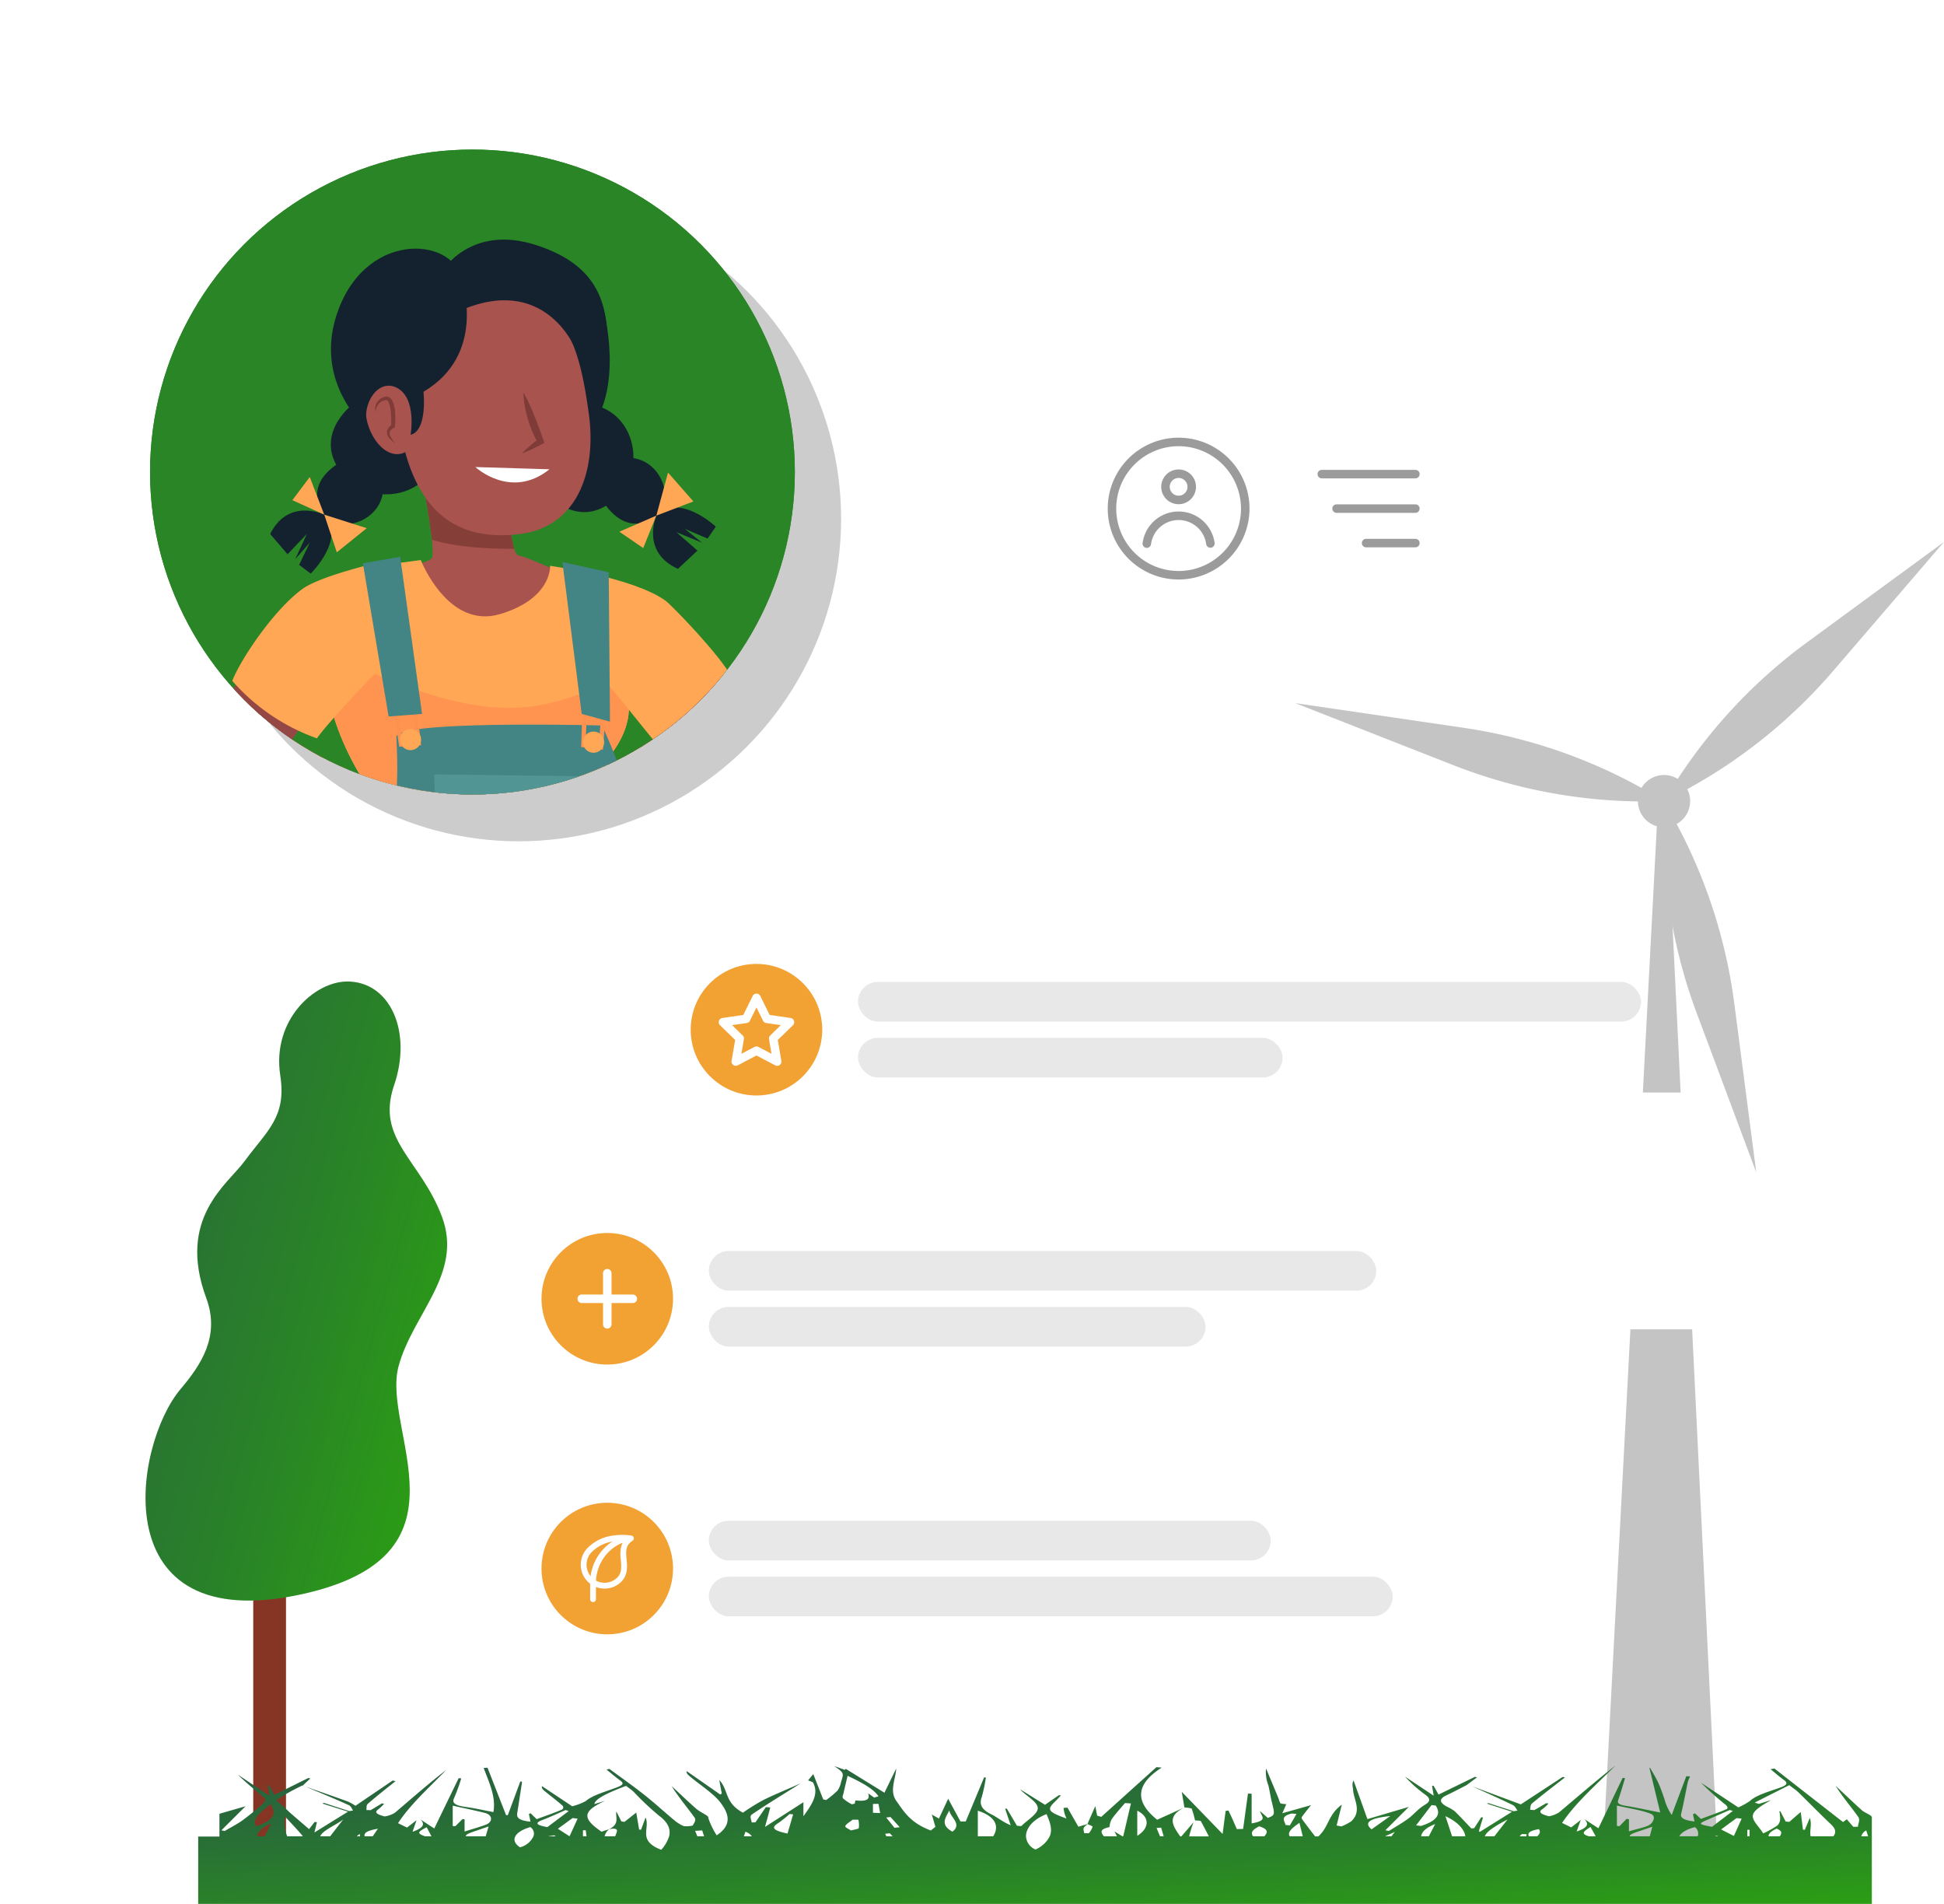 <svg xmlns="http://www.w3.org/2000/svg" xmlns:xlink="http://www.w3.org/1999/xlink" width="429.174" height="420.168" viewBox="0 0 429.174 420.168">
  <defs>
    <clipPath id="clip-path">
      <circle id="Ellipse_70" data-name="Ellipse 70" cx="71.175" cy="71.175" r="71.175" fill="#298525"/>
    </clipPath>
    <filter id="Rectangle_555" x="96.904" y="258.206" width="229.572" height="63.069" filterUnits="userSpaceOnUse">
      <feOffset dy="3" input="SourceAlpha"/>
      <feGaussianBlur stdDeviation="3" result="blur"/>
      <feFlood flood-opacity="0.102"/>
      <feComposite operator="in" in2="blur"/>
      <feComposite in="SourceGraphic"/>
    </filter>
    <filter id="Rectangle_556" x="96.904" y="317.671" width="229.572" height="63.069" filterUnits="userSpaceOnUse">
      <feOffset dy="3" input="SourceAlpha"/>
      <feGaussianBlur stdDeviation="3" result="blur-2"/>
      <feFlood flood-opacity="0.102"/>
      <feComposite operator="in" in2="blur-2"/>
      <feComposite in="SourceGraphic"/>
    </filter>
    <filter id="Rectangle_557" x="104.697" y="201.14" width="305.374" height="122.269" filterUnits="userSpaceOnUse">
      <feOffset dy="40" input="SourceAlpha"/>
      <feGaussianBlur stdDeviation="10" result="blur-3"/>
      <feFlood flood-color="#a5a5a5" flood-opacity="0.2"/>
      <feComposite operator="in" in2="blur-3"/>
      <feComposite in="SourceGraphic"/>
    </filter>
    <linearGradient id="linear-gradient" x1="-0.24" y1="0.158" x2="1.334" y2="0.93" gradientUnits="objectBoundingBox">
      <stop offset="0" stop-color="#286240"/>
      <stop offset="0.181" stop-color="#286a39"/>
      <stop offset="0.474" stop-color="#298228"/>
      <stop offset="0.839" stop-color="#2ca90c"/>
      <stop offset="0.987" stop-color="#2dbb00"/>
    </linearGradient>
    <linearGradient id="linear-gradient-2" x1="0.164" y1="-0.03" x2="1.033" y2="1.503" xlink:href="#linear-gradient"/>
  </defs>
  <g id="female-illustration" transform="translate(-193.01 -187.411)">
    <rect id="Rectangle_554" data-name="Rectangle 554" width="256.641" height="333.007" rx="8.256" transform="translate(276.379 263.831)" fill="#fff"/>
    <circle id="Ellipse_68" data-name="Ellipse 68" cx="71.175" cy="71.175" r="71.175" transform="translate(236.35 230.752)" fill="#a5a5a5" opacity="0.56" style="mix-blend-mode: multiply;isolation: isolate"/>
    <g id="Group_738" data-name="Group 738" transform="translate(226.136 220.421)">
      <circle id="Ellipse_69" data-name="Ellipse 69" cx="71.175" cy="71.175" r="71.175" fill="#298525"/>
      <g id="Group_737" data-name="Group 737" clip-path="url(#clip-path)">
        <g id="Group_736" data-name="Group 736" transform="translate(-50.793 16.343)">
          <g id="Group_711" data-name="Group 711" transform="translate(82.425)">
            <path id="Path_832" data-name="Path 832" d="M326.544,259.755s8.069-16.792,24.516-13.071S364.5,273.247,364.5,273.247Z" transform="translate(-296.233 -246.146)" fill="#ff9451"/>
            <path id="Path_833" data-name="Path 833" d="M365.485,294.184c-2.272,9.5-23.186,11.5-47.414,5.706S276.044,281.7,278.315,272.2s23.754-12.514,47.982-6.723S367.757,284.68,365.485,294.184Z" transform="translate(-278.12 -252.273)" fill="#ffa755"/>
          </g>
          <path id="Path_834" data-name="Path 834" d="M314.989,347.776s1.46,15.631-1.217,16.008-23.777,8.285-23.777,8.285,13.985,24.681,32.72,25.246,33.492-28.662,33.492-28.662-20.538-4.3-22-5.434,1.46-17.7,1.46-17.7Z" transform="translate(-200.137 -283.315)" fill="#a9534f"/>
          <path id="Path_835" data-name="Path 835" d="M328.715,363.536c6.944-.275,13.76-1.169,19.594-3.651.22-5.156,1.843-14.369,1.843-14.369l-20.681,2.26S330.752,361.489,328.715,363.536Z" transform="translate(-214.62 -283.315)" fill="#853f38"/>
          <g id="Group_712" data-name="Group 712" transform="translate(103.178 21.326)">
            <path id="Path_836" data-name="Path 836" d="M345.768,289.485s-6.035-12.24-19.315-8.59-14.285,17.4-15.09,29.422S315.2,332.8,325.849,333.3C335.1,333.725,351,330.718,345.768,289.485Z" transform="translate(-311.274 -280.215)" fill="#a9534f"/>
            <path id="Path_837" data-name="Path 837" d="M365.606,316.586s.64-2.268,4.148-.081c4.45,2.774.992,14.433-4.195,13.65S365.606,316.586,365.606,316.586Z" transform="translate(-330.722 -293.433)" fill="#a9534f"/>
          </g>
          <path id="Path_838" data-name="Path 838" d="M364.348,276.08c-.289-.024-6.149,1.92-1.892,2.02-3.553,4.513-3.094,5.508-8.38,6.924-2.163,8.944,3.785,13.849,3.785,13.849l-.719,10.632,4.057.123s-.6-7.3,2.414-8.161,4.225,2.792,4.225,2.792C373.673,295.669,378.4,277.234,364.348,276.08Z" transform="translate(-223.929 -257.343)" fill="#a9534f"/>
          <path id="Path_839" data-name="Path 839" d="M317.3,283.106a45.828,45.828,0,0,1,39.091,10.6s11.5-5.749,9.581-13.414-37.686-14.947-48.672-8.815S317.3,283.106,317.3,283.106Z" transform="translate(-208.525 -254.765)" fill="#ffa755"/>
          <path id="Path_840" data-name="Path 840" d="M326.36,311.944a28.229,28.229,0,0,1-.307,3.564q-.256,1.769-.679,3.51a31.145,31.145,0,0,1-1.038,3.437,18.546,18.546,0,0,1-1.541,3.288l-.216-.668c.73.392,1.451.8,2.167,1.224s1.425.859,2.112,1.34c-.807-.228-1.59-.51-2.374-.788s-1.553-.587-2.319-.9l-.446-.185.23-.485a33.679,33.679,0,0,0,1.269-3.219q.559-1.652,1.059-3.339l1.011-3.38C325.63,314.209,325.977,313.077,326.36,311.944Z" transform="translate(-212.003 -270.758)" fill="#7f3b37"/>
          <path id="Path_841" data-name="Path 841" d="M368.363,328.891a7.066,7.066,0,0,0,.608-.958,2.908,2.908,0,0,0,.341-.982,1.044,1.044,0,0,0-.193-.787,1.925,1.925,0,0,0-.713-.5l-.234-.127-.044-.27a16.779,16.779,0,0,1-.241-2.754,7.263,7.263,0,0,1,.458-2.859,2.211,2.211,0,0,1,.516-.736,1.27,1.27,0,0,1,1.005-.322,2.809,2.809,0,0,1,.784.27l.337.2.3.247a2.7,2.7,0,0,1,.716,2.7,2.819,2.819,0,0,0-1.182-2.106,3.357,3.357,0,0,0-.52-.233,2.056,2.056,0,0,0-.5-.1.319.319,0,0,0-.223.121,1.266,1.266,0,0,0-.2.389,9.039,9.039,0,0,0-.284,2.441c0,.863.011,1.753.067,2.617l-.277-.4a2.609,2.609,0,0,1,.992.97,1.722,1.722,0,0,1,.088,1.407,2.957,2.957,0,0,1-.674,1.047A4.48,4.48,0,0,1,368.363,328.891Z" transform="translate(-229.272 -273.24)" fill="#7f3b37"/>
          <path id="Path_842" data-name="Path 842" d="M339.967,342.8c.021-.006.048-.021.075,0s.006.06,0,.083a.872.872,0,0,1-.069.134c-.053.083-.112.161-.172.238-.124.15-.258.291-.395.428a10.161,10.161,0,0,1-.877.762,12.513,12.513,0,0,1-1.974,1.234,12.373,12.373,0,0,1-4.509,1.3,10.216,10.216,0,0,1-4.67-.7,9.654,9.654,0,0,1-3.748-2.7,16.489,16.489,0,0,0,4.052,1.811,12.172,12.172,0,0,0,4.268.384,16.131,16.131,0,0,0,4.231-.955,20.264,20.264,0,0,0,2.036-.871c.337-.16.662-.339.987-.526.162-.093.322-.192.475-.3.078-.052.155-.106.227-.164a.735.735,0,0,0,.1-.1C340.04,342.823,340.028,342.787,339.967,342.8Z" transform="translate(-212.717 -282.294)" fill="#7f3b37"/>
          <g id="Group_735" data-name="Group 735" transform="translate(0 43.886)">
            <g id="Group_715" data-name="Group 715" transform="translate(87.142 31.857)">
              <g id="Group_713" data-name="Group 713" transform="translate(0 3.623)">
                <path id="Path_843" data-name="Path 843" d="M311.218,373.816,321.809,395s9.34-14.369,11.308-22.062c0,0,8.27.868,27.6,7.332,4.079,1.363-6.074,78.063-10.535,83.118s-58.472,2.024-61.633-8.1c-.447-1.287,1.9-2.4,1.58-6.578-1.569-20.474-4.477-69.962-4.477-69.962Z" transform="translate(-285.655 -372.937)" fill="#ff6a59"/>
                <path id="Path_844" data-name="Path 844" d="M344.639,437.117c-12.205,6.817-24.143,14.191-37.868,17.929a122.931,122.931,0,0,1-15.707,3.107c.275,4.022.536,7.669.767,10.684.321,4.181-2.027,5.291-1.58,6.578,3.16,10.121,57.171,13.153,61.633,8.1,2.756-3.123,7.69-33.612,10.094-56.771A191.035,191.035,0,0,1,344.639,437.117Z" transform="translate(-287.353 -393.062)" fill="#001624" opacity="0.2"/>
              </g>
              <g id="Group_714" data-name="Group 714" transform="translate(19.451)">
                <path id="Path_845" data-name="Path 845" d="M333.433,393.049l-11.5-25.325-5.209,3.592,3.413,21.374,7.544-5.209Z" transform="translate(-316.729 -367.364)" fill="#ff8a73"/>
                <path id="Path_846" data-name="Path 846" d="M355.628,367.15l-12.214,25.685,6.825-5.568,9.34,6.107,1.976-22.631Z" transform="translate(-326.71 -367.15)" fill="#ff8a73"/>
              </g>
            </g>
            <g id="Group_720" data-name="Group 720">
              <g id="Group_717" data-name="Group 717" transform="translate(19.967 51.731)">
                <g id="Group_716" data-name="Group 716">
                  <path id="Path_847" data-name="Path 847" d="M254.72,450.534c11.571-15.006,25.442-44.92,25.442-44.92L259.948,398.9s-10.837,27.69-14.525,34.338Z" transform="translate(-203.432 -398.9)" fill="#a9534f"/>
                  <path id="Path_848" data-name="Path 848" d="M228.515,446.282,187.082,439.6c-2.712-12.1-4.444-5.008-3.069-.855-10.35-2.767-3.329,2.142-3.329,2.142-5.112-.069.035,3.095.035,3.095-4.377-.315-.522,2.3-.522,2.3-12.879.774,45.276,21.073,49.43,16.962,1.781-1.763,7.739-11.12,11.5-18.005Z" transform="translate(-178.339 -411.606)" fill="#a9534f"/>
                </g>
                <path id="Path_849" data-name="Path 849" d="M263.579,426.583c2.525,1.132,5.063,2.1,7.622,2.975,6.844-12.364,12.214-23.944,12.214-23.944L263.2,398.9s-4.787,12.229-9.081,22.385C256.824,423.672,260.623,425.258,263.579,426.583Z" transform="translate(-206.685 -398.9)" fill="#954745"/>
              </g>
              <g id="Group_718" data-name="Group 718" transform="translate(67.713 40.345)">
                <path id="Path_850" data-name="Path 850" d="M273.272,418.123c3.547-4.23,7.742-11.533,9.943-13.119,6.976-5.026-4.487-24.295-4.487-24.295s-9.049,1.169-13.2,5.885a142.452,142.452,0,0,0-10.908,17.277C259.761,410.257,263.461,413.785,273.272,418.123Z" transform="translate(-254.616 -380.71)" fill="#ff6a59"/>
              </g>
              <g id="Group_719" data-name="Group 719">
                <path id="Path_851" data-name="Path 851" d="M189.854,317.859a1.669,1.669,0,0,0-3.336.131l1.4,35.477a12.865,12.865,0,0,1-3,8.9,10.833,10.833,0,0,1-6.366,3.714l-1.882-47.705a1.669,1.669,0,0,0-3.336.131l1.886,47.813-10.92.431-1.886-47.813a1.669,1.669,0,0,0-3.336.131l1.878,47.611c-5.324-.815-9.541-5.7-9.781-11.767l-1.4-35.477a1.669,1.669,0,0,0-3.336.131l1.4,35.477c.334,8.447,6.86,15.107,14.671,15.107.046,0,.093,0,.14,0,.016,0,.031.005.046.005h.067c.016,0,.03-.006.046-.007.081,0,.163,0,.244-.005l6.277-.247,10.331,261.856a1.668,1.668,0,0,0,1.666,1.6h.067a1.669,1.669,0,0,0,1.6-1.734L172.668,369.765l4.351-.172h0l.254-.01a14.026,14.026,0,0,0,10.184-5.047,16.2,16.2,0,0,0,3.793-11.2Z" transform="translate(-146.441 -316.256)" fill="#232323"/>
                <path id="Path_852" data-name="Path 852" d="M182.776,442.5s5.553,1.909,5.206,3.211-5.38-.868-5.38-.868,6.248,2.95,6.074,4.078-5.987-.868-5.987-.868,6.161,2.083,5.813,3.3-6.42-1.215-6.42-1.215,5.206,1.822,5.292,2.95-6.681-1.475-6.681-1.475l.781-2.17.521-3.731Z" transform="translate(-159.253 -363.476)" fill="#a9534f"/>
              </g>
            </g>
            <g id="Group_727" data-name="Group 727" transform="translate(87.098 37.162)">
              <g id="Group_722" data-name="Group 722" transform="translate(0 31.944)">
                <path id="Path_853" data-name="Path 853" d="M294.154,427.54s-6.723,32.617-6.715,38.1c.038,26.719-2.424,138.027-.782,198.522,0,0,12.108,4.4,15.961,1.1,3.3-20.914,3.919-61.437,8.873-91.708,4.663-28.5,9.909-62.214,9.909-62.214l2.4.407s13.064,142.982,15.265,153.439c12.659,3.3,17.062-2.2,17.062-2.2s-2.3-165.06,1.176-192.882c.557-4.451-12.8-.279-11.406-41.451C346.024,424.944,294.154,427.54,294.154,427.54Z" transform="translate(-285.775 -426.657)" fill="#5996bf"/>
                <g id="Group_721" data-name="Group 721" transform="translate(0 74.049)">
                  <path id="Path_854" data-name="Path 854" d="M286.871,544.955c-1.252,44.65-1.939,106.853-.4,163.456,0,0,12.108,4.4,15.961,1.1,3.3-20.914,3.919-61.437,8.873-91.708,4.36-26.644,9.228-57.839,9.844-61.792C311.2,554.524,295.638,549.618,286.871,544.955Z" transform="translate(-285.585 -544.955)" fill="#0d1122" opacity="0.2"/>
                  <path id="Path_855" data-name="Path 855" d="M364.023,747.8c1.937,19.2,3.542,33.925,4.195,37.023,12.659,3.3,17.062-2.2,17.062-2.2s-.04-14.7-.188-36.121Q374.561,747.2,364.023,747.8Z" transform="translate(-314.924 -620.343)" fill="#0d1122" opacity="0.2"/>
                </g>
                <path id="Path_856" data-name="Path 856" d="M306.389,443.452l38.822.44s3.739,29.151-17.545,29.94C301.564,474.8,306.389,443.452,306.389,443.452Z" transform="translate(-293.235 -432.939)" fill="#67b3dc"/>
              </g>
              <g id="Group_724" data-name="Group 724" transform="translate(6.402 0.03)">
                <g id="Group_723" data-name="Group 723" transform="translate(1.946 29.803)">
                  <path id="Path_857" data-name="Path 857" d="M298.921,423.285l.127,7.24,3.811.254.127-7.367" transform="translate(-298.921 -423.285)" fill="none" stroke="#fd9250" stroke-miterlimit="10" stroke-width="0.967"/>
                  <path id="Path_858" data-name="Path 858" d="M298.921,432.268a2.287,2.287,0,0,0,2.287,2.287h0a2.286,2.286,0,0,0,2.286-2.287h0a2.287,2.287,0,0,0-2.286-2.287h0a2.287,2.287,0,0,0-2.287,2.287Z" transform="translate(-298.921 -425.79)" fill="#ffa755"/>
                </g>
                <path id="Path_859" data-name="Path 859" d="M295.812,377.29l.707,29.368,6.009.269,2.828-31.255Z" transform="translate(-295.812 -375.673)" fill="#5996bf"/>
              </g>
              <g id="Group_726" data-name="Group 726" transform="translate(54.53)">
                <g id="Group_725" data-name="Group 725" transform="translate(0 29.2)">
                  <path id="Path_860" data-name="Path 860" d="M374.1,422.274l-1.376,7.11,3.675,1.038,1.651-7.181" transform="translate(-372.71 -422.274)" fill="none" stroke="#fd9250" stroke-miterlimit="10" stroke-width="0.967"/>
                  <path id="Path_861" data-name="Path 861" d="M372.75,431.315a2.287,2.287,0,0,0,1.763,2.71h0a2.286,2.286,0,0,0,2.71-1.763h0a2.286,2.286,0,0,0-1.763-2.71h0a2.287,2.287,0,0,0-2.711,1.763Z" transform="translate(-372.7 -424.978)" fill="#ffa755"/>
                </g>
                <path id="Path_862" data-name="Path 862" d="M376.419,375.625l-2.782,30.045,6.12,1.669,5.564-30.323Z" transform="translate(-373.05 -375.625)" fill="#5996bf"/>
              </g>
            </g>
            <g id="Group_732" data-name="Group 732" transform="translate(65.25 275.796)">
              <g id="Group_729" data-name="Group 729" transform="translate(70.49 0.15)">
                <path id="Path_863" data-name="Path 863" d="M363.294,758.361l3.45,41.618s70.5,18.74,18.039-8.121l2.844-34.762Z" transform="translate(-363.294 -757.097)" fill="#ffa755"/>
                <g id="Group_728" data-name="Group 728" transform="translate(3.284 41.546)">
                  <path id="Path_864" data-name="Path 864" d="M406.18,829.017c6.985,7.559-37.527-3.9-37.527-3.9l-.113-1.644C372.088,824.376,404.181,832.465,406.18,829.017Z" transform="translate(-368.54 -823.47)" fill="#fff"/>
                </g>
              </g>
              <g id="Group_731" data-name="Group 731">
                <path id="Path_865" data-name="Path 865" d="M295.26,759.4l-5.641,41.379s-71.387,14.995-17.585-9.062l-1.007-34.863Z" transform="translate(-251.16 -756.858)" fill="#ffa755"/>
                <g id="Group_730" data-name="Group 730" transform="translate(0 42.599)">
                  <path id="Path_866" data-name="Path 866" d="M251.5,828.465c-7.374,7.18,37.68-1.917,37.68-1.917l.2-1.636C285.787,825.63,253.312,832.014,251.5,828.465Z" transform="translate(-250.682 -824.912)" fill="#fff"/>
                </g>
              </g>
            </g>
            <g id="Group_734" data-name="Group 734" transform="translate(141.685 39.918)">
              <g id="Group_733" data-name="Group 733" transform="translate(0 6.677)">
                <path id="Path_867" data-name="Path 867" d="M403.932,390.694l-8.514,8.044c-.869,3.86-1.816,7.7-2.794,11.536,5.9,7.036,16.3,19.594,19.194,24.1h19.636C423.714,417.074,403.932,390.694,403.932,390.694Z" transform="translate(-380.21 -390.694)" fill="#a9534f"/>
                <path id="Path_868" data-name="Path 868" d="M404.511,390.694l-9.463,8.94a68.343,68.343,0,0,1-.875,11.8c3.671,4.389,8.631,10.38,12.567,15.359a74.9,74.9,0,0,0,13.194-13.824C412.246,401.008,404.511,390.694,404.511,390.694Z" transform="translate(-380.79 -390.694)" fill="#954745"/>
                <path id="Path_869" data-name="Path 869" d="M406.148,457.329l-1.748,1.644-13.274,32.853s-1.947-6.676-3.617-6.4-25.872,11.684,0,2.782c0,0-33.662,16.135.834,3.616,0,0-28.932,14.188,0,3.617,0,0-25.594,13.353-.278,2.5,0,0,1.113,6.4,6.676,4.451s32.158-39,29.293-43.424S406.148,457.329,406.148,457.329Z" transform="translate(-372.792 -415.296)" fill="#a9534f"/>
              </g>
              <path id="Path_870" data-name="Path 870" d="M405.25,386.339c-1.793-2.119-8.215-4.419-14.745-6.312-.238,1.817-2.58,24.474-2.248,24.722,2.114,1.586,6.144,8.889,9.551,13.119,9.426-4.338,12.98-7.866,17.922-14.252A143.383,143.383,0,0,0,405.25,386.339Z" transform="translate(-378.565 -380.027)" fill="#ff6a59"/>
            </g>
          </g>
        </g>
      </g>
    </g>
    <g id="Group_824" data-name="Group 824" transform="translate(-107.314 97.421)">
      <g id="Group_795" data-name="Group 795" transform="translate(-5110.136 -97.038)">
        <ellipse id="Ellipse_75" data-name="Ellipse 75" cx="71.175" cy="71.175" rx="71.175" ry="71.175" transform="translate(5443.586 220.038)" fill="#298525"/>
        <g id="Group_794" data-name="Group 794" transform="translate(5443.586 220.038)" clip-path="url(#clip-path)">
          <g id="Group_793" data-name="Group 793" transform="translate(7.276 19.876)">
            <g id="Group_792" data-name="Group 792">
              <g id="Group_778" data-name="Group 778" transform="translate(19.244)">
                <g id="Group_776" data-name="Group 776">
                  <g id="Group_771" data-name="Group 771" transform="translate(0 15.453)">
                    <g id="Group_768" data-name="Group 768" transform="translate(0 19.881)">
                      <path id="Path_887" data-name="Path 887" d="M5511.855,309.529s-8.738,6.82-1.918,15.133,22.166,4.689,21.313-8.1S5511.855,309.529,5511.855,309.529Z" transform="translate(-5493.952 -308.238)" fill="#142230"/>
                      <path id="Path_888" data-name="Path 888" d="M5508.565,329.171s-8.344,3.628-5.441,10.52,14.692,3.265,13.967-5.26S5508.565,329.171,5508.565,329.171Z" transform="translate(-5492.147 -315.838)" fill="#142230"/>
                      <path id="Path_889" data-name="Path 889" d="M5497.891,348.235S5490,344.4,5485.955,352.5l3.836,4.476,4.263-4.476-2.558,5.542,3.2-3.624-2.345,4.9,2.558,1.918S5502.793,353.564,5497.891,348.235Z" transform="translate(-5485.955 -322.86)" fill="#142230"/>
                      <path id="Path_890" data-name="Path 890" d="M5493.787,340.614l3.836-5.115,3.2,8.312,9.378,2.984-6.607,5.328-2.771-8.312Z" transform="translate(-5488.884 -318.435)" fill="#ffa755"/>
                    </g>
                    <g id="Group_770" data-name="Group 770" transform="translate(59.259)">
                      <g id="Group_769" data-name="Group 769" transform="translate(0 20.766)">
                        <path id="Path_891" data-name="Path 891" d="M5582.3,329.421s7.187,8.44,15.2,1.271,3.74-22.346-9-20.949S5582.3,329.421,5582.3,329.421Z" transform="translate(-5580.626 -309.653)" fill="#142230"/>
                        <path id="Path_892" data-name="Path 892" d="M5602.176,337.519s3.98,8.182,10.743,4.988,2.636-14.818-5.851-13.73S5602.176,337.519,5602.176,337.519Z" transform="translate(-5588.404 -316.779)" fill="#142230"/>
                        <path id="Path_893" data-name="Path 893" d="M5621.716,348.053s-3.5,8.043,4.768,11.743l4.309-4.024-4.653-4.068,5.646,2.319-3.756-3.04,5,2.134,1.807-2.637S5626.831,342.928,5621.716,348.053Z" transform="translate(-5595.721 -323.349)" fill="#142230"/>
                        <path id="Path_894" data-name="Path 894" d="M5614.379,350.607l-5.274-3.615,8.168-3.548,2.582-9.5,5.6,6.374-8.187,3.123Z" transform="translate(-5591.279 -318.74)" fill="#ffa755"/>
                      </g>
                      <path id="Path_895" data-name="Path 895" d="M5595.56,276.478s4.831,17.9-3.694,27.282-9.662-17.335-9.662-17.335Z" transform="translate(-5581.216 -276.478)" fill="#142230"/>
                    </g>
                  </g>
                  <g id="Group_774" data-name="Group 774" transform="translate(21.072 8.245)">
                    <g id="Group_772" data-name="Group 772" transform="translate(3.45 40.668)">
                      <path id="Path_896" data-name="Path 896" d="M5536.232,351.4c1.283-1.47-2.842-21.47-2.842-21.47l19.685,1.428s-.082,19.133,2.473,19.42c1.048.118,5.008,1.81,9.313,3.764-1.385,5.013-5.047,11.633-7.132,16.384-13.181-.928-25.3-3.812-32.6-16.221C5529.81,353.663,5535.491,352.251,5536.232,351.4Z" transform="translate(-5525.13 -329.933)" fill="#a9534f"/>
                      <path id="Path_897" data-name="Path 897" d="M5559.427,349.274c-1.472-4.559-1.416-17.913-1.416-17.913l-19.686-1.428s2.285,11.084,2.924,17.355C5547.086,349,5553.749,349.276,5559.427,349.274Z" transform="translate(-5530.065 -329.933)" fill="#853f38"/>
                    </g>
                    <g id="Group_773" data-name="Group 773">
                      <path id="Path_898" data-name="Path 898" d="M5530.426,274.671s9.886-12.544,22.255-9.115c15.705,4.354,18.252,16.188,20.115,29.484s-2.847,25.288-15.442,26.7C5546.412,322.959,5527.337,320.9,5530.426,274.671Z" transform="translate(-5523.536 -264.963)" fill="#a9534f"/>
                      <path id="Path_899" data-name="Path 899" d="M5526.47,303.4s-.879-2.4-4.778.19c-4.946,3.28-.234,15.587,5.686,14.4S5526.47,303.4,5526.47,303.4Z" transform="translate(-5519.619 -278.962)" fill="#a9534f"/>
                    </g>
                  </g>
                  <g id="Group_775" data-name="Group 775" transform="translate(13.418)">
                    <path id="Path_900" data-name="Path 900" d="M5536.375,262.493s5.385,15.838-8.553,24.074c0,0,.95,8.552-2.851,9.5,0,0,1.451-8.138-3.075-10.4s-8.329,4.7-6.111,9.454c0,0-12.987-10.453-6.652-26.925C5515.948,250.475,5535.424,252.673,5536.375,262.493Z" transform="translate(-5507.392 -252.982)" fill="#142230"/>
                    <path id="Path_901" data-name="Path 901" d="M5542.964,259s6.252-10.8,21.03-5.968,16.482,14.493,15.346,27-6.813-4.139-6.813-4.139-6.729-17.038-26.045-8.139C5528.172,276.189,5542.964,259,5542.964,259Z" transform="translate(-5518.586 -251.791)" fill="#142230"/>
                  </g>
                </g>
                <g id="Group_777" data-name="Group 777" transform="translate(23.175 33.753)">
                  <path id="Path_902" data-name="Path 902" d="M5579.676,316.816l-.467.255c-.723.4-1.455.767-2.2,1.129-.749.344-1.508.688-2.3.97a23.546,23.546,0,0,1,1.825-1.711c.458-.4.935-.785,1.42-1.155a26.4,26.4,0,0,1-1.95-4.877,25.155,25.155,0,0,1-.661-2.812,16.677,16.677,0,0,1-.265-2.9,43.128,43.128,0,0,1,2.425,5.194c.714,1.755,1.357,3.51,1.966,5.3Z" transform="translate(-5542.326 -305.714)" fill="#7f3b37"/>
                  <path id="Path_903" data-name="Path 903" d="M5527.456,317.407a4.292,4.292,0,0,1-.988-.705,2.87,2.87,0,0,1-.758-1.023,1.617,1.617,0,0,1,.053-1.393,2.36,2.36,0,0,1,.758-.82c.018-.846.009-1.71-.053-2.539a7.506,7.506,0,0,0-.511-2.521c-.177-.353-.371-.512-.671-.494a3.044,3.044,0,0,0-1.111.449,2.717,2.717,0,0,0-1.084,2.275,2.71,2.71,0,0,1,.706-2.733,3.158,3.158,0,0,1,1.375-.741,1.249,1.249,0,0,1,.943.168,1.853,1.853,0,0,1,.608.652,6.909,6.909,0,0,1,.679,2.875,17.114,17.114,0,0,1-.061,2.848l-.027.212-.186.115a2.138,2.138,0,0,0-.767.6,1.063,1.063,0,0,0-.15.891A4.463,4.463,0,0,0,5527.456,317.407Z" transform="translate(-5522.978 -306.244)" fill="#7f3b37"/>
                  <path id="Path_904" data-name="Path 904" d="M5558.33,331.99s7.839,7.311,16.364.491Z" transform="translate(-5536.201 -315.542)" fill="#fff"/>
                </g>
              </g>
              <g id="Group_779" data-name="Group 779" transform="translate(31.178 70.727)">
                <path id="Path_905" data-name="Path 905" d="M5569.525,389.445l-.914.178c.052-2.555.036-4.651-.075-6.086-.853-11.082-4.263-13.214-4.263-13.214l-9.378-4.263s.426,7.247-11.083,10.657-17.477-11.936-17.477-11.936l-9.8,1.279-11.51,21.314s-.426,14.067,11.51,30.265c0,0-7.673,13.641-6.395,26.855s54.563.426,54.563.426,1.783-19.124,2.949-36.387C5576.846,397.351,5569.525,389.445,5569.525,389.445Z" transform="translate(-5505.02 -364.781)" fill="#ffa755"/>
                <path id="Path_906" data-name="Path 906" d="M5550.028,408.517c-9.509,1.043-19.027-1.627-27.9-4.876-5.3-1.939-11.153-4.392-15.142-8.571l-1.962,3.634s-.426,14.067,11.51,30.265c0,0-7.673,13.641-6.395,26.855s54.563.426,54.563.426,1.783-19.124,2.949-36.387c7.235-8.8,4.247-15.567,2.644-18.054C5563.873,405.084,5556.878,407.766,5550.028,408.517Z" transform="translate(-5505.02 -376.111)" fill="#ff9451"/>
              </g>
              <g id="Group_781" data-name="Group 781" transform="translate(22.119 107.051)">
                <g id="Group_780" data-name="Group 780">
                  <path id="Path_907" data-name="Path 907" d="M5490.548,506.77a145.942,145.942,0,0,1,11.789-45.879c-.564-4.541,15.378,2.107,13.183-35.324-.221-3.792,45.438-2.566,45.438-2.566,11.093,24.311,15.81,54.379,17.15,83.769Z" transform="translate(-5490.548 -422.812)" fill="#438584"/>
                  <path id="Path_908" data-name="Path 908" d="M5543.838,440.373l34.955.426s8.525,29.839-17.477,30.265C5543.223,471.361,5543.838,440.373,5543.838,440.373Z" transform="translate(-5510.48 -429.381)" fill="#519694"/>
                </g>
              </g>
              <g id="Group_786" data-name="Group 786" transform="translate(81.054 71.153)">
                <g id="Group_783" data-name="Group 783" transform="translate(9.184 10.975)">
                  <g id="Group_782" data-name="Group 782">
                    <path id="Path_909" data-name="Path 909" d="M5646.621,420.613c-7.262-14.982-25.346-37.617-25.346-37.617l-13.2,13.262s17.524,19.378,21.306,24.883Z" transform="translate(-5602.626 -382.996)" fill="#a9534f"/>
                    <path id="Path_910" data-name="Path 910" d="M5627.614,440.944l-1.491,1.49-10.774,29.209s-1.89-5.811-3.348-5.522-22.407,10.957.075,2.443c0,0-29.128,15.076.83,3.154,0,0-25.027,13.238.1,3.175,0,0-22.118,12.416-.177,2.206,0,0,1.149,5.59,5.983,3.729s27.192-35.114,24.558-38.924S5627.614,440.944,5627.614,440.944Z" transform="translate(-5599.372 -404.289)" fill="#a9534f"/>
                  </g>
                  <path id="Path_911" data-name="Path 911" d="M5635.42,402.141c-7.074-10.3-14.145-19.145-14.145-19.145l-13.2,13.262s9.61,10.627,16.133,18.379A65.82,65.82,0,0,0,5635.42,402.141Z" transform="translate(-5602.626 -382.996)" fill="#954745"/>
                </g>
                <path id="Path_912" data-name="Path 912" d="M5608.145,406.042c-3.105-3.623-10.6-13.442-12.5-14.778-6.021-4.233-10.941-24.44-10.941-24.44s18.33,2.558,25.434,7.674c1.459,1.05,12.277,12.283,14.661,16.94C5620.627,397.178,5616.306,401.977,5608.145,406.042Z" transform="translate(-5584.7 -365.972)" fill="#ffa755"/>
                <g id="Group_785" data-name="Group 785" transform="translate(2.7)">
                  <g id="Group_784" data-name="Group 784" transform="translate(4.547 33.037)">
                    <path id="Path_913" data-name="Path 913" d="M5596.694,418.241l-.272,7.392,3.873.471.538-7.508" transform="translate(-5596.331 -418.241)" fill="none" stroke="#fd9250" stroke-miterlimit="10" stroke-width="0.967"/>
                    <path id="Path_914" data-name="Path 914" d="M5596.281,427.477a2.335,2.335,0,0,0,2.205,2.459h0a2.336,2.336,0,0,0,2.459-2.206h0a2.336,2.336,0,0,0-2.206-2.459h0a2.335,2.335,0,0,0-2.458,2.205Z" transform="translate(-5596.278 -420.87)" fill="#ffa755"/>
                  </g>
                  <path id="Path_915" data-name="Path 915" d="M5589.013,365.462,5593.276,399l6.252,1.705-.284-32.965Z" transform="translate(-5589.013 -365.462)" fill="#438584"/>
                </g>
              </g>
              <g id="Group_791" data-name="Group 791" transform="translate(0 70.016)">
                <g id="Group_788" data-name="Group 788" transform="translate(0 11.743)">
                  <g id="Group_787" data-name="Group 787" transform="translate(0 0.001)">
                    <path id="Path_916" data-name="Path 916" d="M5455.434,422.345c5.746-15.626,21.5-39.937,21.5-39.937l14.45,11.893s-15.523,21.014-18.742,26.866Z" transform="translate(-5455.294 -382.408)" fill="#a9534f"/>
                    <path id="Path_917" data-name="Path 917" d="M5470.931,442.023l1.631,1.336,13.606,28s1.307-5.97,2.786-5.826,23.38,8.689.167,2.439c0,0,30.474,12.124-.515,3.22,0,0,26.212,10.7.216,3.17,0,0,23.236,10.169.395,2.178,0,0-.591,5.676-5.585,4.3s-30.529-32.255-28.283-36.306S5470.931,442.023,5470.931,442.023Z" transform="translate(-5455.211 -404.6)" fill="#a9534f"/>
                  </g>
                  <path id="Path_918" data-name="Path 918" d="M5470.325,402.856c6.022-10.944,12.183-20.449,12.183-20.449l14.45,11.893s-8.513,11.525-14.237,19.882A65.8,65.8,0,0,1,5470.325,402.856Z" transform="translate(-5460.864 -382.407)" fill="#954745"/>
                </g>
                <path id="Path_919" data-name="Path 919" d="M5491.271,404.12c2.732-3.912,15.205-16.95,16.963-18.466,5.573-4.808-1.027-20.913-1.027-20.913s-14.761,3.227-19.15,6.419c-6.252,4.548-13.563,15.4-15.475,20.27A44.768,44.768,0,0,0,5491.271,404.12Z" transform="translate(-5461.709 -364.056)" fill="#ffa755"/>
                <g id="Group_790" data-name="Group 790" transform="translate(39.705)">
                  <g id="Group_789" data-name="Group 789" transform="translate(7.313 33.661)">
                    <path id="Path_920" data-name="Path 920" d="M5530.326,417.853l1.125,7.311,3.893-.267-.886-7.475" transform="translate(-5530.326 -417.422)" fill="none" stroke="#fd9250" stroke-miterlimit="10" stroke-width="0.967"/>
                    <path id="Path_921" data-name="Path 921" d="M5531.738,427a2.337,2.337,0,0,0,2.629,2h0a2.336,2.336,0,0,0,2-2.63h0a2.335,2.335,0,0,0-2.629-2h0a2.335,2.335,0,0,0-2,2.629Z" transform="translate(-5530.846 -420.014)" fill="#ffa755"/>
                  </g>
                  <path id="Path_922" data-name="Path 922" d="M5518.643,365.067l5.684,33.818,7.389-.568-4.832-34.67Z" transform="translate(-5518.643 -363.646)" fill="#438584"/>
                </g>
              </g>
            </g>
          </g>
        </g>
      </g>
    </g>
    <g id="Group_748" data-name="Group 748" transform="translate(437.562 284.018)">
      <g id="Group_742" data-name="Group 742" transform="translate(46.321 7.1)">
        <g id="Group_739" data-name="Group 739">
          <path id="Path_871" data-name="Path 871" d="M660.1,335.47H639.439a.939.939,0,0,1,0-1.878H660.1a.939.939,0,0,1,0,1.878Z" transform="translate(-638.5 -333.592)" fill="#9b9b9b"/>
        </g>
        <g id="Group_740" data-name="Group 740" transform="translate(3.262 7.61)">
          <path id="Path_872" data-name="Path 872" d="M662.045,347.628H644.65a.939.939,0,0,1,0-1.878h17.395a.939.939,0,0,1,0,1.878Z" transform="translate(-643.711 -345.75)" fill="#9b9b9b"/>
        </g>
        <g id="Group_741" data-name="Group 741" transform="translate(9.785 15.221)">
          <path id="Path_873" data-name="Path 873" d="M665.943,359.786H655.071a.939.939,0,0,1,0-1.878h10.872a.939.939,0,0,1,0,1.878Z" transform="translate(-654.132 -357.908)" fill="#9b9b9b"/>
        </g>
      </g>
      <g id="Group_747" data-name="Group 747" transform="translate(0 0)">
        <g id="Group_743" data-name="Group 743">
          <path id="Path_874" data-name="Path 874" d="M580.149,353.548A15.649,15.649,0,1,1,595.8,337.9,15.667,15.667,0,0,1,580.149,353.548Zm0-29.42A13.771,13.771,0,1,0,593.92,337.9,13.786,13.786,0,0,0,580.149,324.128Z" transform="translate(-564.5 -322.25)" fill="#9b9b9b"/>
        </g>
        <g id="Group_746" data-name="Group 746" transform="translate(7.694 7.01)">
          <g id="Group_744" data-name="Group 744" transform="translate(4.118)">
            <path id="Path_875" data-name="Path 875" d="M587.207,341.122a3.836,3.836,0,1,1,3.836-3.837A3.84,3.84,0,0,1,587.207,341.122Zm0-5.8a1.959,1.959,0,1,0,1.959,1.959A1.961,1.961,0,0,0,587.207,335.327Z" transform="translate(-583.371 -333.449)" fill="#9b9b9b"/>
          </g>
          <g id="Group_745" data-name="Group 745" transform="translate(0 9.283)">
            <path id="Path_876" data-name="Path 876" d="M591.761,356.274a.939.939,0,0,1-.929-.812,6.143,6.143,0,0,0-12.171,0,.939.939,0,1,1-1.86-.253,8.02,8.02,0,0,1,15.892,0,.939.939,0,0,1-.8,1.057A.981.981,0,0,1,591.761,356.274Z" transform="translate(-576.792 -348.279)" fill="#9b9b9b"/>
          </g>
        </g>
      </g>
    </g>
    <g transform="matrix(1, 0, 0, 1, 193.01, 187.41)" filter="url(#Rectangle_555)">
      <rect id="Rectangle_555-2" data-name="Rectangle 555" width="211.572" height="45.069" rx="5.535" transform="translate(105.9 264.21)" fill="#fff"/>
    </g>
    <g transform="matrix(1, 0, 0, 1, 193.01, 187.41)" filter="url(#Rectangle_556)">
      <rect id="Rectangle_556-2" data-name="Rectangle 556" width="211.572" height="45.069" rx="5.535" transform="translate(105.9 323.67)" fill="#fff"/>
    </g>
    <g id="Group_751" data-name="Group 751" transform="translate(478.976 307.022)">
      <g id="Group_750" data-name="Group 750">
        <path id="Path_877" data-name="Path 877" d="M760.691,450.744h0a115.769,115.769,0,0,1,15.47,44.525L781,532.482l-13.14-35.151A115.767,115.767,0,0,1,760.691,450.744Z" transform="translate(-679.239 -393.317)" fill="#c4c4c4"/>
        <g id="Group_749" data-name="Group 749">
          <path id="Path_878" data-name="Path 878" d="M760.7,416.212h0a115.765,115.765,0,0,0,37.353-28.749L822.509,359l-30.264,22.187A115.764,115.764,0,0,0,760.7,416.212Z" transform="translate(-679.302 -359)" fill="#c4c4c4"/>
          <path id="Path_879" data-name="Path 879" d="M712.059,437.475h0a115.76,115.76,0,0,1-46.465-7.921l-34.933-13.706,37.13,5.441A115.754,115.754,0,0,1,712.059,437.475Z" transform="translate(-630.661 -380.264)" fill="#c4c4c4"/>
        </g>
        <path id="Path_880" data-name="Path 880" d="M762.85,445.562a5.766,5.766,0,1,1-6.986-4.205A5.766,5.766,0,0,1,762.85,445.562Z" transform="translate(-675.855 -389.741)" fill="#c4c4c4"/>
      </g>
      <path id="Path_881" data-name="Path 881" d="M764.472,681.389H739.1L751.47,446.082h1.556Z" transform="translate(-671.222 -391.573)" fill="#c4c4c4"/>
    </g>
    <g id="Group_756" data-name="Group 756" transform="translate(327.707 388.551)">
      <g transform="matrix(1, 0, 0, 1, -134.7, -201.14)" filter="url(#Rectangle_557)">
        <rect id="Rectangle_557-2" data-name="Rectangle 557" width="245.374" height="52.269" rx="5.535" transform="translate(134.7 201.14)" fill="#fff"/>
      </g>
      <g id="Group_755" data-name="Group 755" transform="translate(17.786 11.615)">
        <g id="Group_753" data-name="Group 753">
          <circle id="Ellipse_71" data-name="Ellipse 71" cx="14.519" cy="14.519" r="14.519" fill="#f2a133"/>
          <g id="Group_752" data-name="Group 752" transform="translate(6.186 6.548)">
            <path id="Path_882" data-name="Path 882" d="M440.2,534.208a.941.941,0,0,1-.437-.107l-4.133-2.173L431.5,534.1a.939.939,0,0,1-1.362-.991l.789-4.6-3.343-3.259a.939.939,0,0,1,.52-1.6l4.621-.671,2.066-4.187a.939.939,0,0,1,1.684,0l2.066,4.187,4.621.671a.939.939,0,0,1,.52,1.6l-3.344,3.259.79,4.6a.939.939,0,0,1-.926,1.1Zm-4.57-4.28a.943.943,0,0,1,.437.108l2.886,1.517-.551-3.213a.94.94,0,0,1,.27-.831l2.335-2.275-3.227-.469a.938.938,0,0,1-.707-.513l-1.443-2.924-1.442,2.924a.939.939,0,0,1-.707.513l-3.226.469,2.334,2.275a.939.939,0,0,1,.27.831l-.551,3.213,2.886-1.517A.947.947,0,0,1,435.63,529.928Z" transform="translate(-427.297 -518.266)" fill="#fff"/>
          </g>
        </g>
        <g id="Group_754" data-name="Group 754" transform="translate(36.941 3.971)">
          <rect id="Rectangle_558" data-name="Rectangle 558" width="172.861" height="8.755" rx="4.378" fill="#e8e8e8"/>
          <rect id="Rectangle_559" data-name="Rectangle 559" width="93.732" height="8.755" rx="4.378" transform="translate(0 12.341)" fill="#e8e8e8"/>
        </g>
      </g>
    </g>
    <g id="Group_757" data-name="Group 757" transform="translate(225.136 404.045)">
      <rect id="Rectangle_560" data-name="Rectangle 560" width="7.235" height="108.293" transform="translate(23.779 84.873)" fill="#863524"/>
      <path id="Path_883" data-name="Path 883" d="M269.671,514c-7.235,0-16.672,8.494-14.785,20.762,1.41,9.165-2.891,12.109-7.864,18.874-3.772,5.133-15.01,12.589-8.468,30.262,3.12,8.431-1.231,14.8-5.688,20.07-10.381,12.269-17.189,54.819,26.641,45.3,39.106-8.494,17.626-36.037,21.49-50.333,3.145-11.639,14.3-20.447,9.582-33.03s-14.667-17-10.577-28.958S279.109,514,269.671,514Z" transform="translate(-225.136 -514)" fill="url(#linear-gradient)"/>
    </g>
    <g id="Group_762" data-name="Group 762" transform="translate(312.557 459.556)">
      <g id="Group_760" data-name="Group 760">
        <circle id="Ellipse_72" data-name="Ellipse 72" cx="14.519" cy="14.519" r="14.519" fill="#f2a133"/>
        <g id="Group_759" data-name="Group 759" transform="translate(7.939 7.941)">
          <g id="Group_758" data-name="Group 758">
            <path id="Path_884" data-name="Path 884" d="M390.638,621.949a.938.938,0,0,1-.939.939H385v4.7a.939.939,0,0,1-1.878,0v-4.7h-4.7a.939.939,0,0,1,0-1.878h4.7v-4.7a.939.939,0,0,1,1.878,0v4.7h4.7A.938.938,0,0,1,390.638,621.949Z" transform="translate(-377.48 -615.37)" fill="#fff"/>
          </g>
        </g>
      </g>
      <g id="Group_761" data-name="Group 761" transform="translate(36.941 3.971)">
        <rect id="Rectangle_561" data-name="Rectangle 561" width="147.345" height="8.755" rx="4.378" fill="#e8e8e8"/>
        <rect id="Rectangle_562" data-name="Rectangle 562" width="109.66" height="8.755" rx="4.378" transform="translate(0 12.341)" fill="#e8e8e8"/>
      </g>
    </g>
    <g id="Group_766" data-name="Group 766" transform="translate(312.557 519.098)">
      <g id="Group_764" data-name="Group 764" transform="translate(0 0)">
        <circle id="Ellipse_73" data-name="Ellipse 73" cx="14.519" cy="14.519" r="14.519" fill="#f2a133"/>
        <g id="Group_763" data-name="Group 763" transform="translate(8.659 7.093)">
          <path id="Path_885" data-name="Path 885" d="M390.335,709.765a.647.647,0,0,0-.551-.495,14.278,14.278,0,0,0-4.857.156A9.479,9.479,0,0,0,380.17,712a5.266,5.266,0,0,0,0,7.443,5.451,5.451,0,0,0,.538.47v3.437a.642.642,0,0,0,1.283,0v-2.717a5.313,5.313,0,0,0,1.9.351,5.226,5.226,0,0,0,3.724-1.54c1.458-1.465,1.271-3.443,1.158-4.626l-.019-.238c-.156-1.753-.275-3.136,1.289-4.131a.632.632,0,0,0,.3-.545A.512.512,0,0,0,390.335,709.765Zm-2.823,2.153a9.152,9.152,0,0,0-.031,2.773c.125,1.452.25,2.823-.77,3.843a3.958,3.958,0,0,1-2.817,1.164,4.027,4.027,0,0,1-1.89-.469,9.67,9.67,0,0,1,2.629-6.159,8.935,8.935,0,0,1,2.516-1.872c.25-.119.5-.225.745-.313A4.33,4.33,0,0,0,387.512,711.918Zm-6.7,6.322a3.995,3.995,0,0,1,.269-5.339,8.348,8.348,0,0,1,4.538-2.3,10.468,10.468,0,0,0-1.915,1.59A10.852,10.852,0,0,0,380.808,718.24Z" transform="translate(-378.63 -709.137)" fill="#fff"/>
        </g>
      </g>
      <g id="Group_765" data-name="Group 765" transform="translate(36.941 3.971)">
        <rect id="Rectangle_563" data-name="Rectangle 563" width="124.057" height="8.755" rx="4.378" fill="#e8e8e8"/>
        <rect id="Rectangle_564" data-name="Rectangle 564" width="150.973" height="8.755" rx="4.378" transform="translate(0 12.341)" fill="#e8e8e8"/>
      </g>
    </g>
    <path id="Path_886" data-name="Path 886" d="M612.935,801.5c-.563-.407-1.446-.751-1.915-1.164-1.984-1.79-3.875-3.6-5.8-5.4,1.415,2.322,3.355,4.563,4.97,6.835.476.676-.006,1.458-.056,2.185l-1.033.019c-.438-.513-.876-1.027-1.427-1.665-.451.332-.732.545-.833.62q-7.54-5.878-15.148-11.824c-.282.05-.563.1-.839.157.939.77,1.809,1.559,2.854,2.31.914.645.951,1.12-.595,1.69-2.479.908-5.4,1.671-6.792,2.986a15.4,15.4,0,0,1-2.6,1.44c-3.111-2.059-5.677-3.756-8.231-5.446a64.376,64.376,0,0,0,5.49,4.92c.313.269.532.751.156.908-1.734.751-3.693,1.427-5.671,2.166-.538-.513-.92-.876-1.308-1.239l-.438.207c.106.526.219,1.052.332,1.6-2.3-.275-3.161-.789-2.955-1.659.57-2.366.989-4.738,1.484-7.1a8.021,8.021,0,0,1,.5-1.189c-.282-.013-.563-.025-.839-.044q-1.615,4.272-3.217,8.538a11.106,11.106,0,0,1-1.6-3.468c-.419-1.214-.826-2.429-1.377-3.637-.513-1.1-1.2-2.2-1.8-3.293l-.138.038c.757,3.167,1.534,6.335,2.372,9.827-3.217-.632-5.339-1.114-7.587-1.471-1.646-.257-1.9-.645-1.69-1.246.557-1.628,1.02-3.255,1.515-4.882l-.532-.038c-1.759,3.656-3.524,7.317-5.352,11.111-1.233-.8-2.16-1.408-3.1-2.022.9.939,1.07,1.822-1.7,2.729.363-1,.626-1.765.9-2.535-.638.5-1.277,1-2.1,1.634-.864-.419-1.615-.782-2.022-.983,3.03-4.494,7.655-8.55,11.812-12.676-4.382,3.418-8.375,6.9-12.475,10.353a6.494,6.494,0,0,1-2.235.864c-1.371-.376-2.61-.839-1.415-1.609a9.126,9.126,0,0,0,1.315-1.2l-.488-.094c-.876.513-1.746,1.027-2.635,1.534l-.945-.075c.138-.488-.019-1.026.488-1.446,2.3-1.915,4.789-3.8,7.211-5.69-.163-.038-.319-.075-.488-.113-3.073,2.016-6.147,4.025-9.252,6.059-3.468-1.283-7.08-2.629-10.691-3.969,2.961,1.358,6,2.692,8.857,4.088.67.319.757.826,1.108,1.252-.282.05-.57.094-.851.144-1.859-.6-3.731-1.2-5.59-1.8-.1.038-.207.075-.313.119,1.878.613,3.768,1.227,5.54,1.8-2.729,1.709-4.9,3.055-7.092,4.426l-.225-.15.908-3.023-.394-.038q-.77,1.211-1.552,2.41c-.263.019-.369.031-.632.05-1.221-1.271-2.385-2.554-3.693-3.818a10.285,10.285,0,0,0-1.759-1.02c-1.484-.832-1.828-1.646,0-2.491,1.515-.714,2.911-1.465,4.363-2.2.782-.582,1.559-1.158,2.347-1.734-.144-.044-.3-.088-.444-.131-2.629,1.283-5.258,2.566-8.056,3.925-.4-.732-.739-1.34-1.1-1.953l-.325.019c.1.607.2,1.221.357,2.178l-6.328-4.206a29.316,29.316,0,0,0,4.5,4c1.027.77,1.246,1.4-.1,2.21-1.584.951-2.385,2.084-3.749,3.1-1.252.926-2.8,1.79-4.213,2.685-.257-.056-.519-.106-.782-.156,1.709-1.7,3.418-3.405,5.2-5.164-2.811.826-5.815,1.715-9.158,2.7-1.052-2.961-2.053-5.74-3.055-8.519-.426.714-.156,1.39-.106,2.072.182,2.31,1.991,4.645-.4,6.929a11.569,11.569,0,0,1-2.2,1.133l-1.033-.207c.357-1.446.707-2.886,1.139-4.6-3.086,2.291-2.773,4.776-5.158,7h-.745c-1.027-1.34-1.915-2.5-2.779-3.662-.15-.213-.257-.457-.113-.657.607-.851,1.308-1.69,2-2.573-1.915.545-3.85,1.089-6.335,1.79.369-.845.638-1.458.883-2.016a5.956,5.956,0,0,1-1.271-.15,3.313,3.313,0,0,1-.407-1.014c-.926-2.235-1.865-4.469-2.8-6.7a7.92,7.92,0,0,0,.5,3.681c.326,1.264.469,2.529.795,3.787.682,2.71.676,2.867-.92,3.436-.457-.413-.914-.807-1.69-1.5.163,1.114,1.978,2.041-1.865,2.717v-6.541c-.507-.031-.3-.019-.807-.044-.363,2.6-.714,5.2-1.07,7.806-.469.012-.933.025-1.39.031-.326-.739-.645-1.471-.964-2.21-.294-.632-.595-1.258-.889-1.89-.326.044-.294.038-.613.081-.219,1.6-.426,3.2-.676,5.1-3.155-3.261-6.022-6.216-9.014-9.3.213,1.277.4,2.36.576,3.443h.025a7.359,7.359,0,0,1,1.584.244,18.337,18.337,0,0,1,.745,2.629,7.784,7.784,0,0,1,1.246.1c.626,1.133,1.227,2.279,1.8,3.418h-4.344a21.317,21.317,0,0,1,.983-3.136c-.889,1.039-1.79,2.072-2.7,3.136h-.263c-1.5-2.185-3.192-4.35.939-6.391-1.959.883-3.925,1.765-6.022,2.717-4.763-3.825-5.02-7.662,1-11.511-.382-.025-.77-.056-1.171-.088q-6.094,5.483-12.169,10.96c-.419-.125-.5-.144-.914-.269-.15-.77-.288-1.527-.407-2.1-.526,1.2-1.133,2.573-1.728,3.956-.638.188-1.277.376-2.009.588-.826-1.446-1.615-2.829-2.4-4.213-.294.025-.582.044-.883.063.069.382.113.757.213,1.139s.269.751.438,1.2c-4.094-1.465-4.388-1.947-2.51-3.743.469-.444.858-.9,1.277-1.346-.138-.019-.288-.044-.426-.063-.945.657-1.89,1.308-3.073,2.128-1.991-1.246-3.756-2.341-5.515-3.437,1.233,1.4,3.825,2.735,3.918,4.1.1,1.339-2.335,2.7-3.649,4.05-.319-.031-.632-.063-.945-.088q-1.117-1.9-2.241-3.787c-.113.006-.238.019-.363.031q.61,1.831,1.214,3.649c-1.853-.776-2.817-1.7-4.357-2.46-2.354-1.171-2.516-2.4-2.022-3.787a30.532,30.532,0,0,0,.9-4.3c-.125-.006-.257-.012-.388-.012q-2.028,4.864-4.05,9.721c-.394-.006-.789-.006-1.171-.006-.876-1.628-1.759-3.249-2.71-5.008-.682,1.471-1.321,2.829-2.041,4.375l-1.565-.889c.25.851.52,1.784.789,2.723-.469.369-.545.426-1.02.795-4.638-1.746-6-4.294-7.58-6.491-1.634-2.26-.156-4.864-.056-7.18-.776,1.6-1.646,3.374-2.591,5.339q-4.638-2.864-8.538-5.271c-.044.044-.138.131-.238.219-.864-.313-1.59-.576-2.3-.839,2.134,1.515,2.141,1.515,1.509,3.462a5.2,5.2,0,0,1-.77,1.928,21.272,21.272,0,0,1-2.541,2.116c-.275-.069-.369-.088-.645-.15-.726-1.828-1.433-3.662-2.191-5.577-.451.538-.8.958-1.146,1.383.382.169,1,.319,1.108.513,1.371,2.548-.388,4.97-2.141,7.4v-3.092c-2.948,1.9-5.5,3.537-8.475,5.446.451-1.634.807-2.961,1.158-4.288-.325-.025-.645-.05-.976-.069-.764,1.12-1.54,2.241-2.31,3.368-.275,0-.557,0-.833.006,0-.6-.576-1.333.1-1.784,3.4-2.322,7.123-4.569,10.735-6.842-2.767,1.227-5.677,2.41-8.269,3.687a46.984,46.984,0,0,0-4.488,2.785c-4.113-2.247-3.08-4.882-5.214-7.224.181,1.008.363,2.009.557,3.017-.175.094-.182.1-.351.194l-7.405-5.152c-.113.463.307.826.739,1.189,2.322,1.947,5.3,3.818,6.8,5.853,1.709,2.31,2.6,4.776-.914,7.123a17.2,17.2,0,0,1-1.784-3.624c-.081-.219-.031-.469-.294-.657-.751-.538-1.79-1.014-2.416-1.565-1.89-1.659-3.643-3.349-5.446-5.026,1.452,2.372,3.4,4.651,5.058,6.961.388.532-.081,1.177-.413,1.746a5.957,5.957,0,0,1-2,.131,8.93,8.93,0,0,1-2.109-1.333c-2.235-1.859-4.281-3.762-6.616-5.6-2.422-1.922-5.089-3.793-7.662-5.69l-.651.131c1.014.82,1.965,1.646,3.061,2.447.745.545.7.908-.532,1.4-2.5.989-5.59,1.771-7.111,3.13a13.089,13.089,0,0,1-2.986,1.133c-2.341-1.559-4.507-3-6.666-4.438-.15.432.213.77.6,1.1,1.327,1.07,2.723,2.122,3.937,3.211a.54.54,0,0,1-.225.9c-1.684.72-3.58,1.365-5.49,2.072-.545-.526-.939-.908-1.34-1.308-.194.081-.175.075-.369.163.113.563.232,1.12.344,1.7-2.8-.269-3.061-1.027-2.923-1.884q.545-3.455,1.064-6.917l-.382-.081c-.92,2.473-1.834,4.958-2.76,7.443h-.388q-2.047-5.23-4.094-10.466c-.288.019-.576.031-.851.05,1.177,3.186,2.76,6.36,2.147,9.74-2.322-.438-4.106-.858-6.028-1.12-2.573-.344-3.136-.951-2.66-1.94a40.183,40.183,0,0,0,1.59-4.388c-.188-.006-.382-.025-.57-.031-1.778,3.656-3.555,7.317-5.383,11.1-1.2-.782-2.122-1.39-3.042-2,.908.939.889,1.8-1.759,2.723.351-1.008.613-1.771.883-2.541-.651.495-1.283.989-2.1,1.615-.876-.426-1.627-.789-1.984-.97,2.723-4.175,6.936-7.906,10.616-11.724-4.025,3.1-7.612,6.285-11.324,9.439a6.167,6.167,0,0,1-2.26.8c-1.271-.344-2.479-.782-1.452-1.521a10.18,10.18,0,0,0,1.346-1.283c-.163-.025-.332-.05-.482-.081l-2.491,1.5c-.313-.013-.638-.019-.945-.031.106-.476-.106-1,.369-1.415,1.915-1.671,4.031-3.311,6.078-4.964l-.645-.131c-2.6,1.771-5.227,3.543-8.213,5.577a10.226,10.226,0,0,0-1.7-.958c-3.268-1.183-6.623-2.335-9.946-3.5l1.678-1.565c-.138-.038-.288-.075-.432-.113-2.441,1.208-4.876,2.416-7.5,3.718-.426-.795-.77-1.452-1.12-2.1-.1,0-.188.006-.294.013.106.67.2,1.333.357,2.316-2.585-1.728-4.782-3.2-6.979-4.676,1.678,1.7,3.749,3.33,5.659,4.989a.738.738,0,0,1,.113,1.146,56.461,56.461,0,0,1-4.726,3.906c-1.133.833-2.635,1.59-3.975,2.385-.244-.056-.482-.106-.726-.156l5.327-5.308c-1.834.532-3.787,1.089-5.759,1.659v5.026H243.71v14.873H613.2V801.791A.976.976,0,0,0,612.935,801.5Zm-354.54,4.563h-1.7c.188-.958.977-1.909,3.161-2.823C259.346,804.226,258.864,805.159,258.395,806.06Zm-1.884-2.2c-1.052-1.809,1.221-3.192,3.149-4.926C261.112,801.046,260.4,802.58,256.511,803.857Zm6.842,2.2a9.754,9.754,0,0,1-.557-4.444c1.358,1.477,2.8,2.948,4.031,4.444Zm9.5,0h-2.2c.595-1.365,3.487-2.466,5.083-3.712Q274.294,804.2,272.854,806.06Zm4.2-5.558c-1.853-.6-3.718-1.2-5.571-1.809-.113.05-.232.1-.357.144,1.915.607,3.825,1.208,5.671,1.79-2.735,1.69-4.9,3.036-7.43,4.6.238-.939.394-1.609.557-2.272l-.507-.056c-.351.457-.7.92-1.221,1.584-1.515-1.308-2.879-2.466-4.213-3.631-.463-.407-.864-.826-1.264-1.239-.57-.582-1.978-1.34-1.49-1.715a44.361,44.361,0,0,1,5.533-3.067c3.393,1.427,6.829,2.836,10.1,4.307.676.3.72.814,1.052,1.233Zm2.372,5.558h-.689a1.839,1.839,0,0,1,.689-.476Zm2.823,0h-1.8c-.106-.6.156-1.2,2.942-1.659C282.97,805.015,282.594,805.553,282.25,806.06Zm11.53,0c-1.9-.676-1.571-.97.376-1.991l1.058,1.991Zm13.408,0h-4.357c-.182-.526,1.327-.876,5-2.172C307.6,804.658,307.388,805.378,307.188,806.06Zm.106-2.591c-1.277.507-2.811.914-4.77,1.54v-2.7l-.444-.056c-.526.526-1.058,1.045-1.59,1.571l-.582-.019v-4.507c2.735.613,4.989,1.077,7.123,1.615C308.665,801.309,308.847,802.849,307.294,803.469Zm10.441,2.591a4.5,4.5,0,0,1-2.98,2.435c-1.158-.77-1.465-1.634-1.02-2.435.413-.789,1.546-1.515,3.3-2.028A1.712,1.712,0,0,1,317.735,806.06Zm2.084-3.637c1.778-.676,3.349-1.433,5.008-2.153.225.081.457.156.682.238q-2.347,1.756-4.707,3.53C318.443,803.619,317.817,803.168,319.82,802.423Zm1.164,3.637c0-.006-.006-.006-.006-.013.463-.069.926-.131,1.39-.2.081.069.163.144.257.213Zm4.72,0H325.7c-.983-.626-1.621-1.033-2.579-1.653.707-.52,1.978-1.446,3.249-2.372l1.108.131C326.931,803.375,326.38,804.57,325.7,806.06Zm2.954,0v-1.315c.207-.013.413-.019.613-.025.056.444.119.9.175,1.34Zm19.023,0a7.82,7.82,0,0,1-1.746,2.986c-2.341-.908-3.086-1.922-3.28-2.986-.232-1.346.419-2.773-.169-4.15-.363.983-.682,1.84-1,2.692h-.419c-.219-1.271-.432-2.548-.645-3.775-.77.613-1.69,1.333-2.6,2.059-.232-.038-.457-.069-.682-.106-.369-.732-.739-1.458-1.1-2.191-.244,1.333.807,2.729-1.634,3.918a.047.047,0,0,0,.025-.006l-.019.019c1.471-.357,1.878.031,1.74.495a8.79,8.79,0,0,1-.382,1.045H333.44a2.879,2.879,0,0,1,.97-1.54c-.025.013-.056.013-.081.025a.157.157,0,0,1,.044-.025c-.545.182-1.083.357-1.621.532-4.375-3.011-4.175-4.519.77-6.81-.745.225-1.484.451-2.329.714.069-1,2.241-2.241,6.986-4.019.595.457,1.2.864,1.665,1.3a62.18,62.18,0,0,0,5.634,5.3C347.506,803.049,348.05,804.539,347.681,806.06Zm6.228,0-.488-1.2,1.559-.094c.138.432.282.864.426,1.3Zm10.272,0c.119-.332.232-.664.351-1a3.013,3.013,0,0,1,1.421,1Zm9.64-.6c-2.66-.57-3.887-1.152-2.191-2.216a26.128,26.128,0,0,0,2.66-2.109c.257.031.513.069.77.094C374.653,802.6,374.253,803.988,373.821,805.459Zm15.73-1.2c-.056.194-1.114.344-1.721.513-.457-.319-1.365-.67-1.252-.958.2-.494,1.052-.945,1.621-1.415.426,0,.851.006,1.264.006A5.014,5.014,0,0,1,389.551,804.257Zm-.739-6.109c-.063.244-.113.476-.163.714-.213.044-.419.088-.645.131a9.8,9.8,0,0,1-1.89-1.264c-.3-.344-.025-.764.063-1.145.288-1.289.6-2.579.908-3.875,3.086,1.465,5.7,2.848,6.817,4.526-.313.094-.626.188-.939.288-.4-.282-.795-.563-1.346-.951C392.111,797.96,391.21,798.423,388.812,798.148Zm3.868,2.723v-1.953l1.221-.019c.125.676.244,1.352.369,2.028Zm2.955,5.189c-.081-.182-.169-.369-.257-.551.344-.038.689-.069,1.033-.106.2.219.407.438.613.657Zm1.8-1.865c-.607-.757-1.214-1.521-1.828-2.278l.951-.113c.676.751,1.358,1.5,2.034,2.253C398.208,804.1,397.82,804.151,397.432,804.195Zm12.8.851c-2.867-1.565-1.452-3.142-.7-4.7C409.75,801.885,412.43,803.368,410.232,805.046Zm9,1.014h-3.405v-5.646C419.9,801.735,420.561,803.938,419.234,806.06Zm12.475,0a6.358,6.358,0,0,1-3.142,2.917,3.362,3.362,0,0,1-2.1-2.917c-.019-1.79,1.577-3.774,4.544-4.895C431.709,802.855,432.379,804.483,431.709,806.06Zm8.644-.682H439.32c-.05-.376-.244-.77-.113-1.145.1-.3.545-.576.851-.864.407.207,1.127.413,1.1.607A4.35,4.35,0,0,1,440.353,805.378Zm7.58.682h-.169c-.782-.463-1.283-.77-1.778-1.07l.563,1.07h-2.9c-.494-.7-1.227-1.515,1.252-2.028a4.467,4.467,0,0,1,.488-1.746c.845-1.2,1.928-2.372,2.923-3.555.438.025.876.05,1.321.081C449.085,801.146,448.541,803.494,447.934,806.06Zm3.1-.1v-5.552C453.786,801.785,453.786,804.239,451.038,805.96Zm5.02.1c-.257-.607-.513-1.221-.757-1.828.338-.031.676-.056,1.008-.081l.563,1.909Zm23.054,0H476.6c-.613-.782-.15-1.458,1.346-2.2C480.2,804.558,479.707,805.315,479.112,806.06Zm6.022-5.026c.351.031.695.063,1.052.088q-.723,1.267-1.452,2.523l-.951-.075C483.563,802.674,482.474,801.71,485.134,801.034Zm-.451,5.026c-.595-.945.682-1.953,2.16-2.967q.357,1.484.732,2.967Zm22.2-4.457c-1.421,1.008-2.779,1.972-4.119,2.917C500.977,803.049,502.291,802.066,506.886,801.6Zm.269,4.457h-1.4c.645-.332,1.515-.645,2.153-.983C507.656,805.409,507.405,805.735,507.155,806.06Zm8.25,0H513.7c.15-.92.889-1.834,3.1-2.7C516.313,804.3,515.85,805.19,515.405,806.06Zm-1.721-2.278c-.357-.044-.72-.088-1.1-.131q1.728-2.244,3.43-4.482c.3.031.6.069.908.1C518.065,801,517.508,802.561,513.684,803.782Zm6.86,2.278c-.494-1.5-.976-2.955-1.471-4.438,2.629,1.221,4.169,2.836,4.394,4.438Zm9.333,0h-2.1c.3-.933,1.922-2.116,5-3.7C531.811,803.581,530.854,804.8,529.877,806.06Zm7.055,0h-1.465a2.358,2.358,0,0,1,.507-.482c.344.006.682.019,1.02.025C536.976,805.753,536.951,805.91,536.932,806.06Zm2.4,0h-1.853c-.25-.595-.131-1.17,2.228-1.577C540.137,805.071,539.849,805.584,539.335,806.06Zm11.424,0c-1.7-.507-1.446-.939.344-2.066.426.764.776,1.4,1.152,2.066Zm13.414,0h-4.407c-.063-.52,1.377-.87,4.976-2.109C564.549,804.689,564.355,805.39,564.173,806.06Zm.119-2.635c-.72.6-2.823.958-4.7,1.546v-2.685c-.169-.019-.35-.044-.538-.063-.507.532-1.02,1.058-1.534,1.59l-.588-.019v-4.519c2.911.676,5.809,1.083,7.555,1.865C565.469,801.578,565.081,802.761,564.292,803.425Zm10.478,2.635h-4.056c.426-.826,1.615-1.565,3.455-2.016A1.809,1.809,0,0,1,574.771,806.06Zm2.166-3.656c1.621-.72,3.267-1.427,4.907-2.141l.682.2c-1.534,1.171-3.073,2.341-4.6,3.512C574.865,803.387,574.833,803.331,576.936,802.4Zm1.646,3.656a2.644,2.644,0,0,1,.275-.169l.432.169Zm4.169-.081c-1.052-.532-1.778-.9-2.81-1.427.889-.657,2.147-1.584,3.405-2.51.376.044.745.081,1.127.125C583.928,803.375,583.384,804.577,582.751,805.979Zm3.468.081h-.495v-1.427c.169-.006.326-.006.495-.013Zm6.691,0h-2.516c.019-.595.607-1.158,1.84-1.709C593.2,804.9,593.474,805.065,592.911,806.06Zm11.8,0h-5.02c-.25-1.321.351-2.7-.182-4.044-.394.964-.739,1.784-1.083,2.6-.138-.006-.275-.006-.413-.006-.169-1.3-.325-2.591-.5-3.906-.82.7-1.665,1.433-2.516,2.172l-.807-.075c-.388-.751-.789-1.5-1.171-2.253h-.225a6.833,6.833,0,0,1,.182,1.584,2.142,2.142,0,0,1-.6,1.534,20.829,20.829,0,0,1-3.142,1.753c-.939-1.527-2.485-2.8-2.279-4.019.188-1.158,2.2-2.279,4.025-3.336-.9.282-1.8.563-2.7.845-.307-.094-.607-.194-.92-.288,2.41-1.221,4.814-2.429,7.624-3.85.839.651,1.515,1.1,2,1.565,2.41,2.347,4.7,4.707,7.167,7.042C605.092,804.276,605.461,805.109,604.71,806.06Zm6.178,0a2.009,2.009,0,0,1,1.089-1.289c.138.432.275.858.419,1.289Z" transform="translate(-6.948 -213.353)" fill="url(#linear-gradient-2)"/>
  </g>
</svg>
